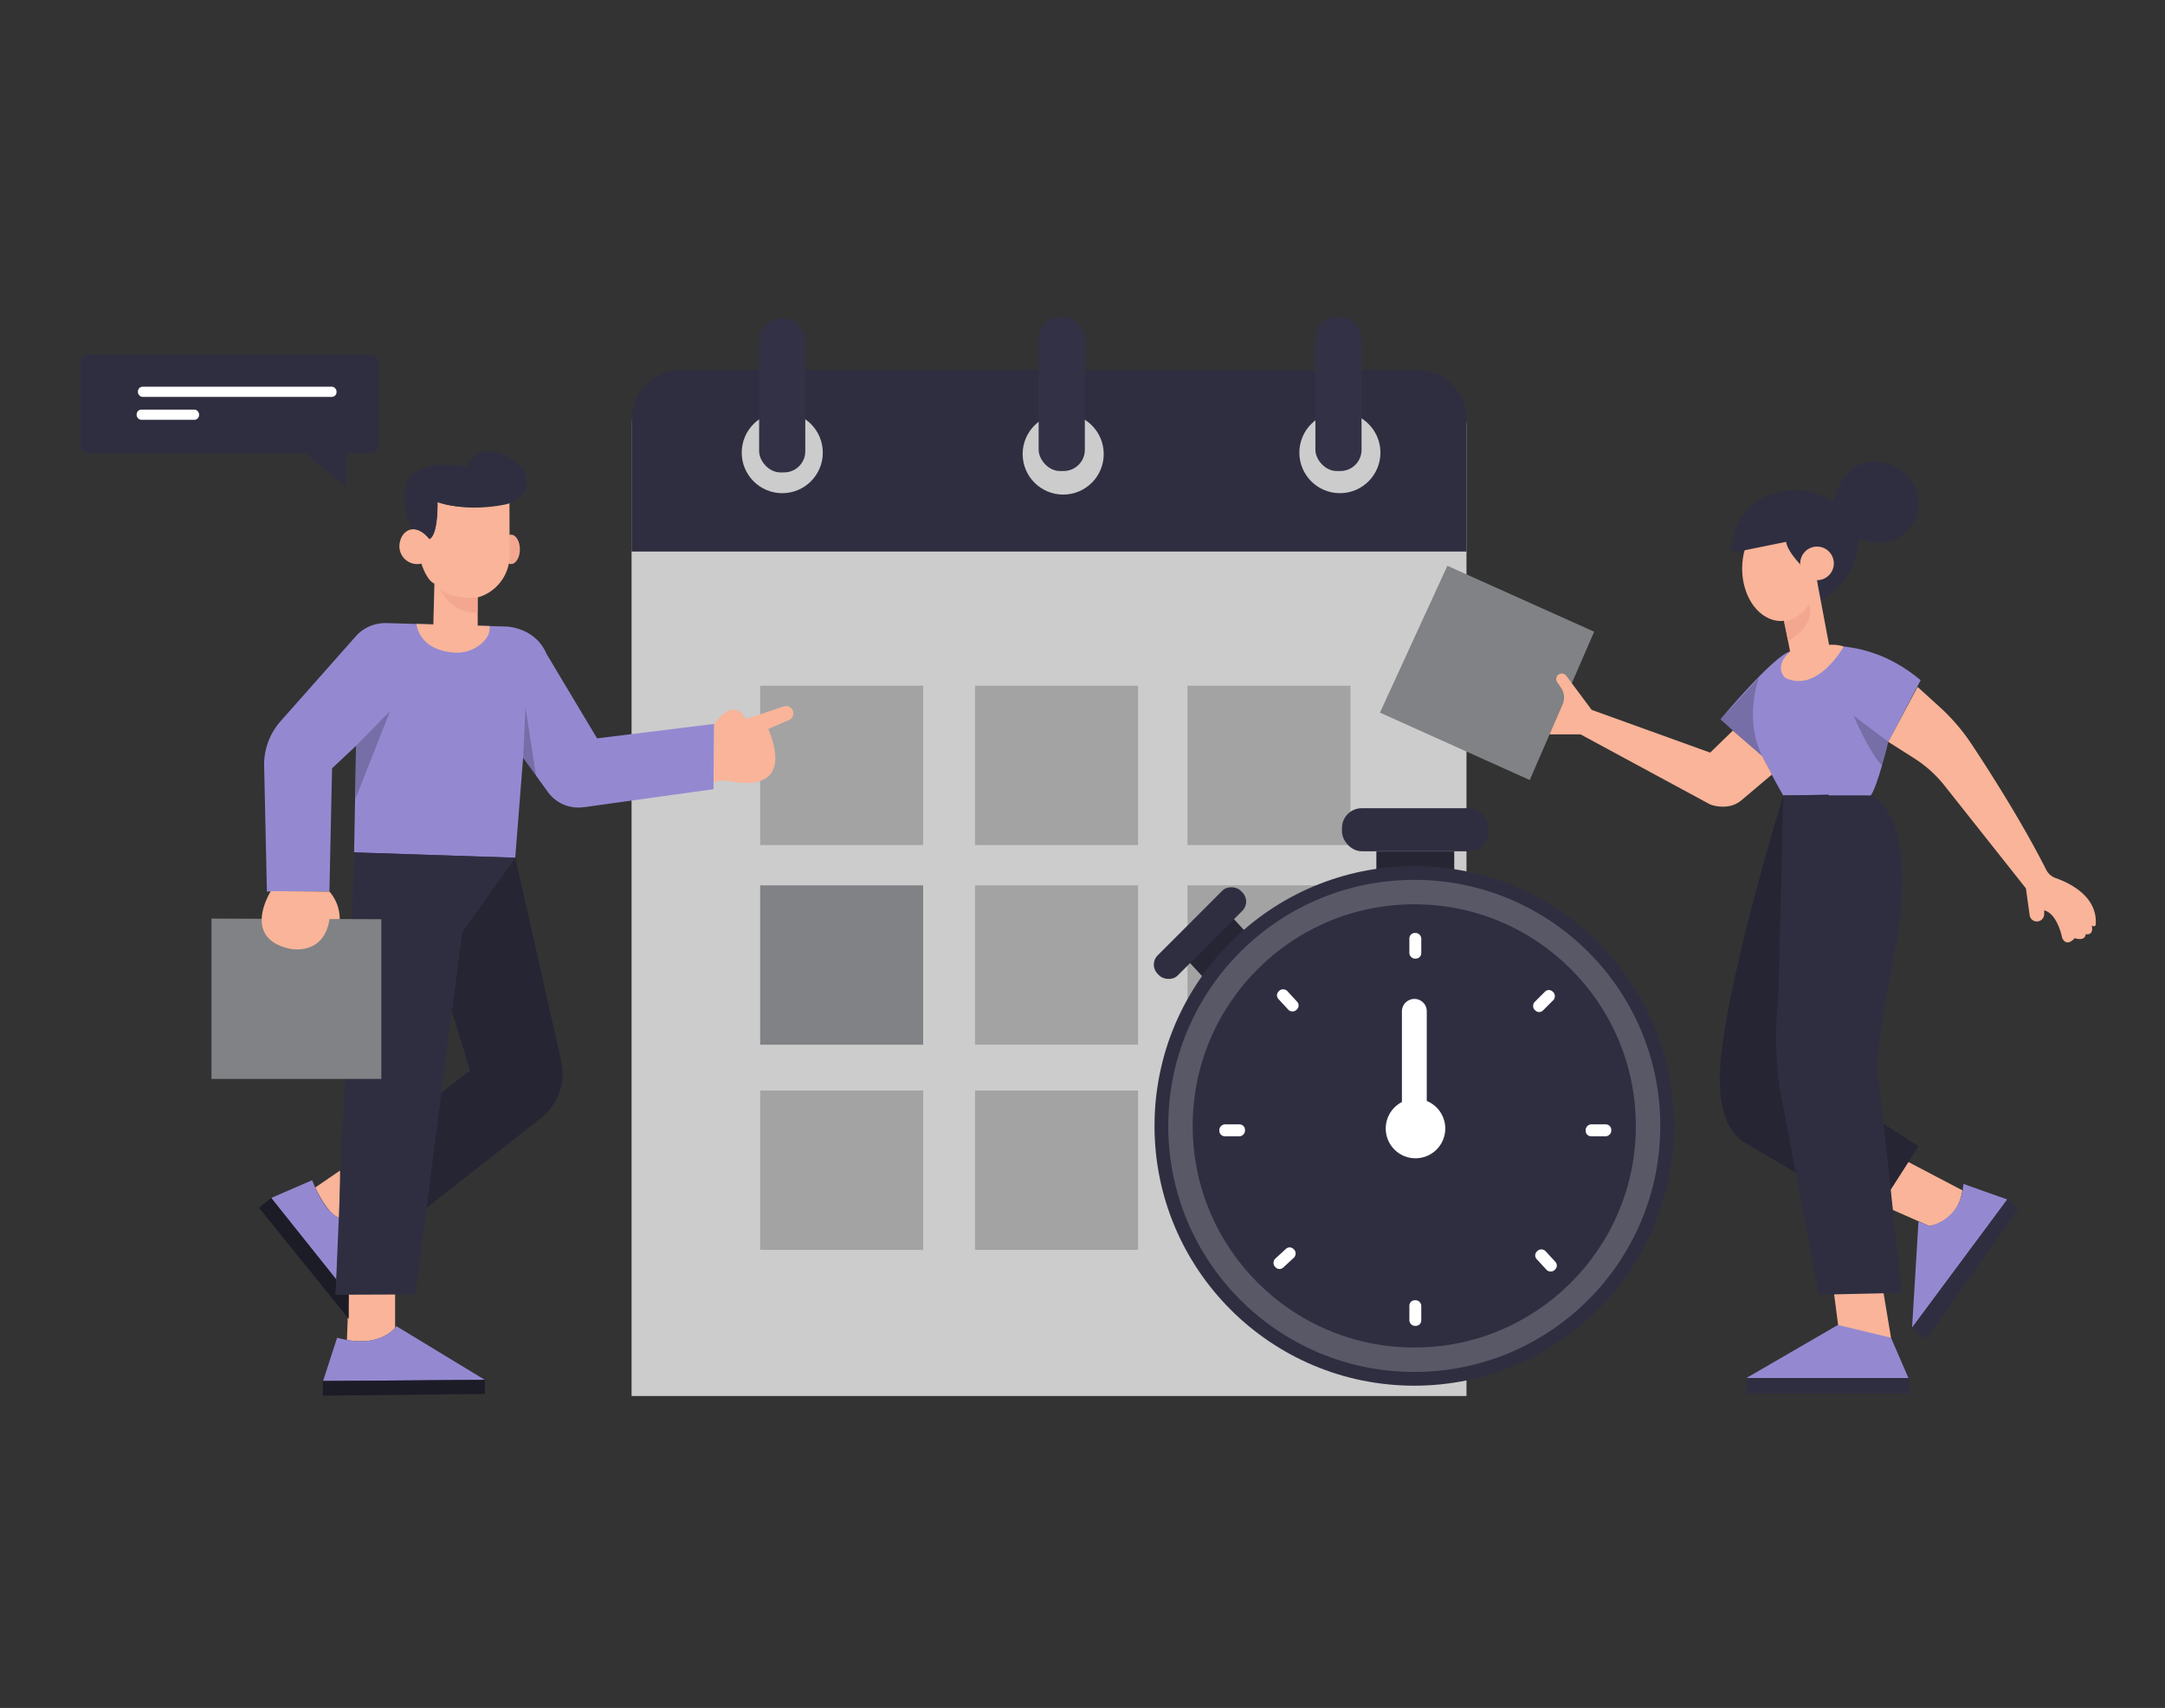 <svg id="f5194800-ac79-42da-a374-60fbb4ced789" data-name="Layer 1" xmlns="http://www.w3.org/2000/svg" width="865.76" height="682.89" viewBox="0 0 865.76 682.89"><rect x="0" y="0" width="865.76" height="682.89" fill="#333333" stroke="none"/><path d="M756.56,483.62l15,6.59s11.35-1.47,13.18-14.28l-23.07-12.09-5.86,9.52Z" fill="#f9b499"/><path d="M705.06,303,688,287.59S709.45,262,715.8,260.5c0,0,26.85-10,52.24,11.47L755.1,296.62s-4.39,18.31-7.08,21.49H713.11S708.47,310.05,705.06,303Z" fill="#9489D1"/><ellipse cx="204.34" cy="219.65" rx="3.56" ry="5.88" fill="#f4a790"/><path d="M274.08,148.84H564.9a21.53,21.53,0,0,1,21.53,21.53v387.8a0,0,0,0,1,0,0H252.55a0,0,0,0,1,0,0V170.37A21.53,21.53,0,0,1,274.08,148.84Z" fill="#ccc"/><path d="M252.55,220.52H586.43V167.34A19.44,19.44,0,0,0,567,147.9H272.43a19.88,19.88,0,0,0-19.88,19.88Z" fill="#2f2e41"/><circle cx="312.82" cy="180.98" r="16.21" fill="#ccc"/><circle cx="425.16" cy="181.54" r="16.21" fill="#ccc"/><circle cx="535.81" cy="180.98" r="16.21" fill="#ccc"/><rect x="303.58" y="127.39" width="18.44" height="61.48" rx="8.46" fill="#3f3d56"/><rect x="415.36" y="126.83" width="18.44" height="61.48" rx="8.46" fill="#3f3d56"/><rect x="526.02" y="126.83" width="18.44" height="61.48" rx="8.46" fill="#3f3d56"/><g opacity="0.2"><rect x="303.58" y="127.39" width="18.44" height="61.48" rx="8.46"/><rect x="415.36" y="126.83" width="18.44" height="61.48" rx="8.46"/><rect x="526.02" y="126.83" width="18.44" height="61.48" rx="8.46"/></g><rect x="303.98" y="274.17" width="65.18" height="63.71" opacity="0.2"/><rect x="389.91" y="274.17" width="65.18" height="63.71" opacity="0.2"/><rect x="474.86" y="274.17" width="65.18" height="63.71" opacity="0.2"/><rect x="303.98" y="353.99" width="65.18" height="63.71" fill="#808285"/><rect x="389.91" y="353.99" width="65.18" height="63.71" opacity="0.2"/><rect x="474.86" y="353.99" width="65.18" height="63.71" opacity="0.2"/><g opacity="0.2"><rect x="303.98" y="436.01" width="65.18" height="63.71"/><rect x="389.91" y="436.01" width="65.18" height="63.71"/></g><path d="M168.49,484.59l47.73-37.47a22.84,22.84,0,0,0,8.17-23l-18.33-81.2-21.3,29.82-4.06,31.77L188,428,135.3,468.48Z" fill="#2f2e41"/><path d="M168.49,484.59l47.73-37.47a22.84,22.84,0,0,0,8.17-23l-18.33-81.2-21.3,29.82-4.06,31.77L188,428,135.3,468.48Z" opacity="0.2"/><path d="M139.44,516.57l-.73,19.77s12.94,2.44,19.29-4.88V516.81Z" fill="#f9b499"/><path d="M134.81,534.88l-5.62,17.33,64.69-.49-35.39-21.48S152.63,539.76,134.81,534.88Z" fill="#3f3d56"/><path d="M134.81,534.88l-5.62,17.33,64.69-.49-35.39-21.48S152.63,539.76,134.81,534.88Z" fill="#9489D1"/><polygon points="193.92 557.33 129.1 558.04 129.1 552.18 193.88 551.72 193.92 557.33" fill="#2f2e41"/><polygon points="193.92 557.33 129.1 558.04 129.1 552.18 193.88 551.72 193.92 557.33" opacity="0.4"/><path d="M136,468l-10,6.84s5.61,11.71,9.76,12.2Z" fill="#f9b499"/><path d="M124.8,471.9,108.44,479l26.12,32.71L135.78,487S130.41,486.06,124.8,471.9Z" fill="#3f3d56"/><path d="M124.8,471.9,108.44,479l26.12,32.71L135.78,487S130.41,486.06,124.8,471.9Z" fill="#9489D1"/><polygon points="108.44 478.98 103.56 482.88 139.44 527.31 139.44 517.67 134.19 517.67 134.44 511.57 108.44 478.98" fill="#2f2e41"/><polygon points="108.44 478.98 103.56 482.88 139.44 527.31 139.44 517.67 134.19 517.67 134.44 511.57 108.44 478.98" opacity="0.4"/><path d="M238.77,295.23l-20.23-33.8c-4.53-10.65-16-10.92-16-10.92l-48-1.38a15.82,15.82,0,0,0-12.29,5.31L112.2,288.37a26.09,26.09,0,0,0-6.57,17.9l1.1,50.19h25l1.06-49.25,9.58-9-.76,42.64,64.42,2.13,3.16-40,9.86,13.63a15,15,0,0,0,14.39,6.11l.24,0,51.65-7.18.26-26.09Z" fill="#9489D1"/><polygon points="142.4 298.16 155.98 284.32 142.13 319.45 142.4 298.16" opacity="0.2"/><polygon points="209.22 302.95 210.13 282.69 214.39 310.42 209.22 302.95" opacity="0.2"/><path d="M173.71,233.36l-.42,16.3-6.74-.19s.65,10.26,14.81,11.43a15,15,0,0,0,10.94-3.38c2.07-1.76,3.77-4,3.47-7.2l-4.73-.14-.06-11.3a16,16,0,0,0,1.75-.58,17.56,17.56,0,0,0,11.07-16.42l-.08-20.83s-16.3,4-28.77-.28c0,0,.18,13.18-3.2,14.78,0,0-3.38-4.45-6.95-3.91,0,0-4.11.23-5,5.66a7.14,7.14,0,0,0,8.52,8.09l.2,0S170.5,231.94,173.71,233.36Z" fill="#f9b499"/><path d="M164.8,211.64S149,180.83,186.53,186.53c0,0,4.94-12.36,19.42-2.05a11.85,11.85,0,0,1,4.18,5.09c1.2,3,1.37,7.14-4.33,10.65a11.52,11.52,0,0,1-3.87,1.51c-4.43.9-16,2.62-27-1,0,0,.51,12.71-3.2,14.78C171.75,215.55,168.51,211.18,164.8,211.64Z" fill="#2f2e41"/><path d="M191,238.88s-11.4,1.07-15.13-3.74c0,0,4.24,10.62,15.1,9.73Z" fill="#f4a790"/><ellipse cx="712.17" cy="227.34" rx="15.51" ry="20.95" fill="#f9b499"/><path d="M692.3,219c.64-6.3,4.65-24.74,29.62-22.88,0,0,8,1.92,11.2,4.48,0,0,3.06-16.42,16.8-16.11a17.79,17.79,0,0,1,16,10.71c2,4.84,2.61,12-4.91,18.54,0,0-6.41,5.77-18,1.58a27.27,27.27,0,0,1-15.14,24.7L726.61,232s-11.41-9.28-12.37-15.35l-20.11,4.08A1.54,1.54,0,0,1,692.3,219Z" fill="#2f2e41"/><path d="M726.78,233.15l4.64,24.66s3.66-.24,5.86.73c0,0-10.5,18.8-23.44,12.45,0,0-4.88-4.39,2-10.49l-2.44-12.7Z" fill="#f9b499"/><path d="M723.37,241.7s3.66,7.32-8.3,14.65l-1.71-7.94S718.24,248.78,723.37,241.7Z" fill="#f4a790"/><path d="M703.35,271s-6.35,16.85,1.71,32L688,287.59Z" opacity="0.2"/><path d="M741.19,286.13s6.59,15.38,11.47,20l2.44-9.52Z" opacity="0.2"/><path d="M766.82,274.65l8.92,8.1a78.43,78.43,0,0,1,12.6,14.67c7.36,11.1,20.41,31.51,29.94,50.38a6.7,6.7,0,0,0,3.78,3.29c5.24,1.83,16.8,7.17,16,18.52,0,0,0,1.22-1.59.49,0,0,1.1,3.91-2.44,3.42,0,0,.12,2.93-4.39,1.59,0,0-3.18,3.9-5-.13,0,0-1.83-9.64-7.2-11l0,1.62a2.92,2.92,0,0,1-3,2.83h0a2.9,2.9,0,0,1-2.81-2.51l-1.49-10.73-32.49-41a49.08,49.08,0,0,0-12.19-11l-10.37-6.59Z" fill="#f9b499"/><path d="M713.11,318.11s-21,68.1-24.65,102.89c0,0-4.76,28.56,9.88,36.25l50.53,29.66,18.31-28.56-31.12-20.14L731.3,317.74Z" fill="#2f2e41"/><path d="M713.11,318.11s-21,68.1-24.65,102.89c0,0-4.76,28.56,9.88,36.25l50.53,29.66,18.31-28.56-31.12-20.14L731.3,317.74Z" opacity="0.2"/><path d="M733.13,515.11l2.2,16.84s8.42,8.42,20.87,2.93l-4.4-26.37Z" fill="#f9b499"/><polygon points="756.2 534.88 763.16 550.99 698.34 550.99 734.96 529.75 756.2 534.88" fill="#9489D1"/><rect x="698.34" y="550.99" width="65.18" height="6.22" fill="#2f2e41"/><path d="M764.62,530.85l2.56-42.47,4.4,1.83s12.81-2.2,13.55-16.85l17.57,6.23Z" fill="#9489D1"/><polygon points="807.46 482.88 802.7 479.59 764.62 530.85 770.11 535.61 807.46 482.88" fill="#2f2e41"/><path d="M148.39,141.89H35.16a2.91,2.91,0,0,0-2.91,2.91v33.43a2.91,2.91,0,0,0,2.91,2.91h86.7l16.79,13.7v-13.7h9.74a2.91,2.91,0,0,0,2.91-2.91V144.8A2.92,2.92,0,0,0,148.39,141.89Z" fill="#2f2e41"/><rect x="55.16" y="154.62" width="79.42" height="4.07" rx="1.87" fill="#fff"/><rect x="54.65" y="163.78" width="24.95" height="4.07" rx="1.87" fill="#fff"/><polygon points="551.83 284.93 578.79 226.22 637.49 252.58 611.73 311.88 551.83 284.93" fill="#808285"/><rect x="550.41" y="340.44" width="31.12" height="9.52" fill="#2f2e41"/><rect x="550.41" y="340.44" width="31.12" height="9.52" opacity="0.2"/><rect x="536.64" y="323.15" width="58.59" height="17.21" rx="7.9" fill="#2f2e41"/><polygon points="474.61 383.65 483.04 392.81 499.88 374.5 491.09 364.98 474.61 383.65" fill="#2f2e41"/><polygon points="474.61 383.65 483.04 392.81 499.88 374.5 491.09 364.98 474.61 383.65" opacity="0.2"/><rect x="456.37" y="367.4" width="47" height="11.35" rx="5.21" transform="translate(-123.26 448.6) rotate(-45)" fill="#2f2e41"/><path d="M307.24,291.44l8.23-3.53A2.92,2.92,0,0,0,317,284h0a2.92,2.92,0,0,0-3.58-1.54l-15.18,5.06s-4-9.62-12.59,1.86l-.22,23.22,1.84-.3a13.73,13.73,0,0,1,4.95.08C298.75,313.7,317,315.49,307.24,291.44Z" fill="#f9b499"/><polygon points="141.64 340.8 206.06 342.93 184.76 372.75 166.13 517.56 134.19 517.67 141.64 340.8" fill="#2f2e41"/><polygon points="84.57 367.28 84.57 431.37 152.49 431.37 152.49 367.53 84.57 367.28" fill="#808285"/><path d="M108.32,356.3s-12,18.64,7.4,23c0,0,13.75,3.26,16.05-11.81h4.08a16.68,16.68,0,0,0-4.09-11Z" fill="#f9b499"/><circle cx="726.61" cy="225.26" r="6.72" fill="#f9b499"/><path d="M727.27,517.67l-13.91-74s-4.67-17.35-2.55-41.22c.23-2.62.39-5.26.46-7.89l1.84-76.48H748s15.32,4.17,12.37,43.51a155.83,155.83,0,0,1-2.71,19.23c-2.44,12.09-8,41.43-6.61,48.94l9.52,87.15Z" fill="#2f2e41"/><circle cx="565.55" cy="450.17" r="103.87" fill="#2f2e41"/><circle cx="565.55" cy="450.17" r="98.38" fill="#fff" opacity="0.2"/><circle cx="565.55" cy="450.17" r="88.61" fill="#2f2e41"/><path d="M570.55,440.18V404.34a4.94,4.94,0,0,0-4.94-4.94h0a5,5,0,0,0-5,4.94v36.29a11.9,11.9,0,1,0,9.89-.45Z" fill="#fff"/><rect x="563.59" y="373.03" width="4.76" height="10.25" rx="2.18" fill="#fff"/><rect x="615.04" y="395.12" width="4.76" height="10.25" rx="2.18" transform="translate(463.86 -319.35) rotate(45)" fill="#fff"/><rect x="636.83" y="446.82" width="4.76" height="10.25" rx="2.18" transform="translate(1091.15 -187.27) rotate(90)" fill="#fff"/><rect x="490.36" y="446.82" width="4.76" height="10.25" rx="2.18" transform="translate(944.68 -40.8) rotate(90)" fill="#fff"/><rect x="615.84" y="498.79" width="4.76" height="10.25" rx="2.18" transform="translate(1414.29 454.78) rotate(137.28)" fill="#fff"/><rect x="512.58" y="394.79" width="4.76" height="10.25" rx="2.18" transform="translate(1164.61 344.43) rotate(137.28)" fill="#fff"/><rect x="511.36" y="497.93" width="4.76" height="10.25" rx="2.18" transform="translate(492.63 1221.78) rotate(-132.72)" fill="#fff"/><rect x="563.59" y="519.87" width="4.76" height="10.25" rx="2.18" fill="#fff"/><path d="M692.94,292.11l-9.06,8.81-47.39-17.09-10.16-13.64a2.21,2.21,0,0,0-3-.53h0a2.21,2.21,0,0,0-.63,3.09l1.63,2.4a6.55,6.55,0,0,1,.59,6.28l-5.29,12.2,12.42,0,51.79,28s7,2.85,12.42-1.55l12.3-10.4-3.85-7.32Z" fill="#f9b499"/></svg>